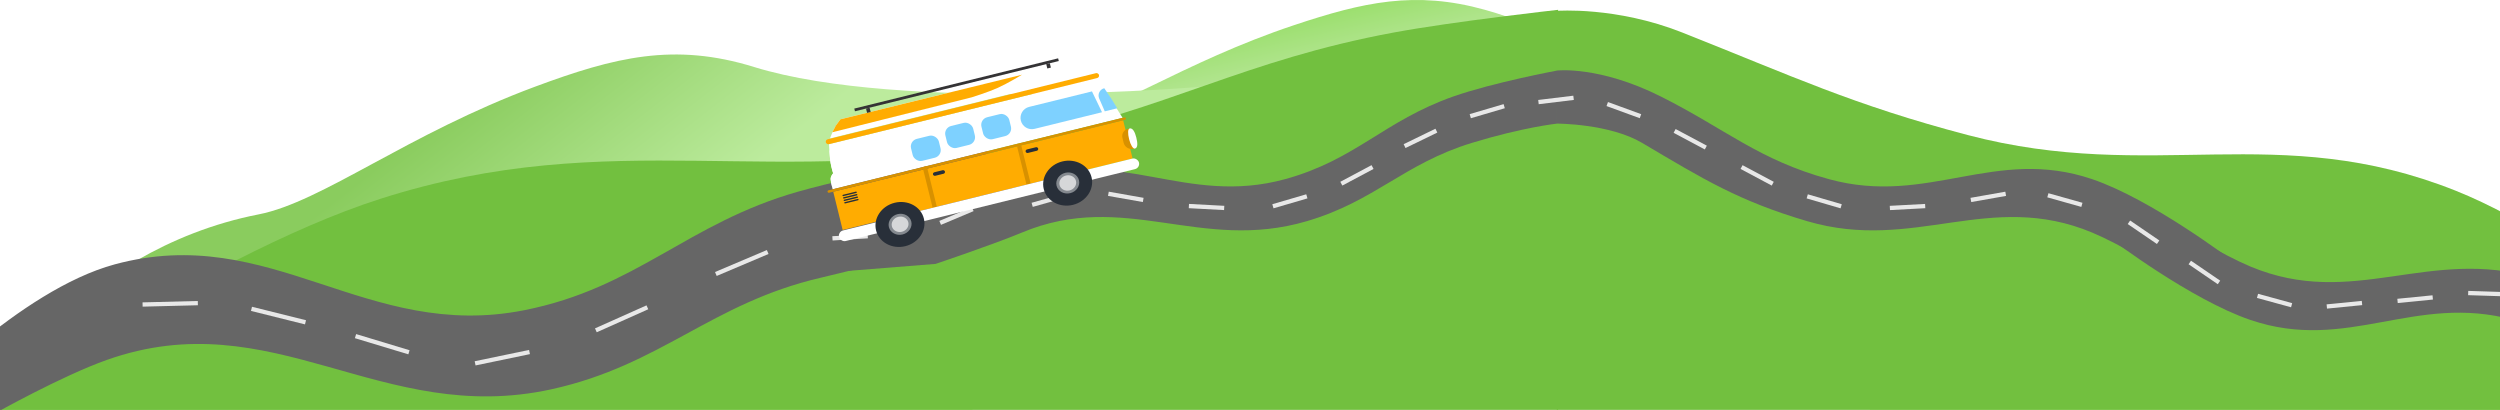 <!-- <svg width="1781" height="292" viewBox="0 0 1781 292" fill="none" xmlns="http://www.w3.org/2000/svg">
<path d="M661.994 89.2643C547.162 109.418 488.987 198.43 488.987 198.43H1105.39V98.7129C1105.39 98.7129 1061.38 32.4423 969.816 6.97026C920.129 -6.85228 883.151 1.50195 833.99 17.8869C754.53 44.3702 701.275 82.3703 661.994 89.2643Z" fill="url(#paint0_linear_0_1)"/>
<path d="M71.0071 182.448C-43.8251 202.601 -102 291.613 -102 291.613H514.401L540.959 80C540.959 80 470.391 125.626 378.828 100.154C329.142 86.3311 292.164 94.6853 243.003 111.07C163.542 137.553 110.288 175.554 71.0071 182.448Z" fill="url(#paint1_linear_0_1)"/>
<path d="M349.429 141.798C245.521 183.174 101.775 311 101.775 311H1021.57V7.36914C1021.57 7.36914 961.972 15.6002 927.854 23.4836C841.446 43.4499 799.91 77.7416 714.125 100.239C575.47 136.603 482.604 88.7681 349.429 141.798Z" fill="url(#paint2_linear_0_1)"/>
<path d="M639.959 127.639C597.544 142.061 540.749 185.236 540.749 185.236L578.5 188C578.5 188 620.164 173.976 639.959 165.698C713.151 135.091 766.832 179.956 842.945 157.579C891.762 143.227 912.015 116.627 960.677 101.758C997.215 90.5935 1021.32 88.0562 1021.32 88.0562V50.25C1021.32 50.25 975.551 58.7984 947.229 68.7725C898.074 86.0837 877.727 113.861 827.467 127.639C756.846 146.998 709.287 104.065 639.959 127.639Z" fill="#666666"/>
<path d="M214.21 228.389C171.795 242.811 128 292.329 128 292.329H165.747C165.747 292.329 194.415 274.726 214.21 266.448C287.402 235.841 341.083 280.706 417.196 258.329C466.013 243.977 486.266 217.377 534.928 202.508C571.466 191.344 611 176.5 611 176.5L605.5 145C605.5 145 549.802 159.548 521.48 169.523C472.325 186.834 451.978 214.611 401.718 228.389C331.097 247.748 283.538 204.815 214.21 228.389Z" fill="#666666"/>
<path d="M758.959 146.79L784.118 148.144" stroke="#E8E8E8" stroke-width="3.0448"/>
<path d="M818.822 146.949L843.002 139.868" stroke="#E8E8E8" stroke-width="3.0448"/>
<path d="M867.557 130.853L889.789 118.999" stroke="#E8E8E8" stroke-width="3.0448"/>
<path d="M590 164.924L613.221 155.148" stroke="#E8E8E8" stroke-width="3.0448"/>
<path d="M538 186.924L561.221 177.148" stroke="#E8E8E8" stroke-width="3.0448"/>
<path d="M487.272 205.522L509.95 194.544" stroke="#E8E8E8" stroke-width="3.0448"/>
<path d="M435 233.087L457.483 221.716" stroke="#E8E8E8" stroke-width="3.0448"/>
<path d="M381.491 251.473L405.73 244.6" stroke="#E8E8E8" stroke-width="3.0448"/>
<path d="M326.174 246.022L351.047 250.037" stroke="#E8E8E8" stroke-width="3.0448"/>
<path d="M277.924 239.849L302.949 242.775" stroke="#E8E8E8" stroke-width="3.0448"/>
<path d="M228.347 242.959L253.363 239.963" stroke="#E8E8E8" stroke-width="3.0448"/>
<path d="M180.923 266.935L202.094 253.275" stroke="#E8E8E8" stroke-width="3.0448"/>
<path d="M647.317 145.924L671.571 139.103" stroke="#E8E8E8" stroke-width="3.0448"/>
<path d="M701.616 138.054L726.427 142.436" stroke="#E8E8E8" stroke-width="3.0448"/>
<rect x="508.796" y="165.105" width="33.7723" height="7.76116" rx="3.88058" transform="rotate(-13.8465 508.796 165.105)" fill="white"/>
<path d="M502.56 102.695L503.944 102.354L693.13 55.7228C693.13 55.7228 701.209 66.9351 705.939 74.7013C708.064 78.1904 711.716 83.9353 711.716 83.9353L505.176 134.844C505.176 134.844 503.736 129.46 503.71 127.52C503.683 125.579 505.538 123.482 505.538 123.482C505.538 123.482 504.42 119.838 503.847 116.623C502.979 111.746 502.56 102.695 502.56 102.695Z" fill="white"/>
<path d="M586.132 112.326L504.687 132.401C504.687 132.401 503.388 128.315 503.956 126.228C504.354 124.765 505.538 123.481 505.538 123.481C505.538 123.481 504.184 119.06 503.657 115.849C503.13 112.637 502.91 107.322 502.91 107.322L632.689 75.3332C632.689 75.3332 621.689 91.1611 611.803 98.7229C602.886 105.543 586.132 112.326 586.132 112.326Z" fill="white"/>
<path d="M510.734 85.0003C507.048 89.7492 505.582 92.4796 503.252 98.6297L690.309 52.5232C690.309 52.5232 686.82 48.9051 682.893 47.1775C677.669 44.8788 671.388 45.4017 671.388 45.4017L510.734 85.0003Z" fill="white"/>
<path d="M507.439 89.5015L510.734 85.0001L640.112 53.2131C640.112 53.2131 629.826 59.4456 622.778 62.6097C615.8 65.7422 604.327 69.3095 604.327 69.3095L504.985 94.2057L507.439 89.5015Z" fill="#FFAC01"/>
<g filter="url(#filter0_i_0_1)">
<rect x="607.318" y="82.8184" width="20.3949" height="16.1193" rx="5.58212" transform="rotate(-13.8465 607.318 82.8184)" fill="#7ED1FF"/>
</g>
<g filter="url(#filter1_i_0_1)">
<rect x="581.615" y="89.0508" width="20.3949" height="16.1193" rx="5.58212" transform="rotate(-13.8465 581.615 89.0508)" fill="#7ED1FF"/>
<g filter="url(#filter2_i_0_1)">
<rect x="554.626" y="95.7031" width="20.3949" height="16.1193" rx="5.58212" transform="rotate(-13.8465 554.626 95.7031)" fill="#7ED1FF"/>
</g>
</g>
<g filter="url(#filter3_i_0_1)">
<path d="M692.521 68.1356C691.201 65.1037 692.927 61.6135 696.138 60.8222V60.8222L700.904 67.8241L705.41 75.0945L696.505 77.2895L692.521 68.1356Z" fill="#7ED1FF"/>
</g>
<g filter="url(#filter4_i_0_1)">
<path d="M636.714 83.8743C635.649 79.5524 638.289 75.1853 642.611 74.12L687.379 63.0854L694.537 77.9229L646.469 89.7709C642.147 90.8362 637.78 88.1962 636.714 83.8743V83.8743Z" fill="#7ED1FF"/>
</g>
<rect x="499.893" y="99.6621" width="200.441" height="3.58207" rx="1.79104" transform="rotate(-13.8465 499.893 99.6621)" fill="#FFAC01"/>
<rect x="505.605" y="136.582" width="212.722" height="28.0596" transform="rotate(-13.8465 505.605 136.582)" fill="#FFAC01"/>
<rect x="668.822" y="125.252" width="55.2637" height="7.76116" rx="3.88058" transform="rotate(-13.8465 668.822 125.252)" fill="white"/>
<path d="M711.617 98.1923C710.921 95.37 712.645 92.5181 715.468 91.8224V91.8224C717.349 91.3587 719.25 92.508 719.714 94.3895L721.699 102.442C722.086 104.01 721.128 105.594 719.56 105.981V105.981C716.424 106.754 713.255 104.838 712.482 101.702L711.617 98.1923Z" fill="#D89100"/>
<path d="M721.489 97.9249C722.475 101.927 722.743 105.302 720.459 105.865C719.192 106.177 717.365 103.186 716.379 99.1845C715.392 95.1827 715.338 91.755 716.852 91.4842C718.907 91.1168 720.503 93.9231 721.489 97.9249Z" fill="white"/>
<rect x="520.592" y="77.3438" width="149.563" height="1.99004" transform="rotate(-13.8465 520.592 77.3438)" fill="#343335"/>
<rect x="528.946" y="77.334" width="2.63161" height="3.18407" transform="rotate(-13.8465 528.946 77.334)" fill="#343335"/>
<rect x="657.342" y="45.6855" width="2.63161" height="3.18407" transform="rotate(-13.8465 657.342 45.6855)" fill="#343335"/>
<rect x="569.268" y="119.047" width="3.07021" height="31.6416" transform="rotate(-13.8465 569.268 119.047)" fill="#D89100"/>
<rect x="636.556" y="104.305" width="3.07021" height="29.2536" transform="rotate(-13.8465 636.556 104.305)" fill="#D89100"/>
<rect x="564.275" y="151.021" width="107.677" height="7.76116" rx="3.88058" transform="rotate(-13.8465 564.275 151.021)" fill="white"/>
<ellipse cx="672.593" cy="130.47" rx="17.544" ry="15.9203" transform="rotate(-13.8465 672.593 130.47)" fill="#282F39"/>
<ellipse cx="672.676" cy="130.346" rx="8.22377" ry="7.46265" transform="rotate(-13.8465 672.676 130.346)" fill="#84898F"/>
<ellipse cx="672.676" cy="130.347" rx="6.03076" ry="5.47261" transform="rotate(-13.8465 672.676 130.347)" fill="#D6D7D9"/>
<ellipse cx="553.141" cy="159.913" rx="17.544" ry="15.9203" transform="rotate(-13.8465 553.141 159.913)" fill="#282F39"/>
<ellipse cx="553.224" cy="159.791" rx="8.22377" ry="7.46265" transform="rotate(-13.8465 553.224 159.791)" fill="#84898F"/>
<ellipse cx="553.224" cy="159.79" rx="6.03076" ry="5.47261" transform="rotate(-13.8465 553.224 159.79)" fill="#D6D7D9"/>
<rect x="576.35" y="123.039" width="8.77202" height="2.58705" rx="1.29353" transform="rotate(-13.8465 576.35 123.039)" fill="#282F39"/>
<rect x="512.046" y="138.889" width="10.5264" height="0.99502" rx="0.49751" transform="rotate(-13.8465 512.046 138.889)" fill="#282F39"/>
<rect x="512.903" y="142.367" width="10.5264" height="0.99502" rx="0.49751" transform="rotate(-13.8465 512.903 142.367)" fill="#282F39"/>
<rect x="513.332" y="144.105" width="10.5264" height="0.99502" rx="0.49751" transform="rotate(-13.8465 513.332 144.105)" fill="#282F39"/>
<rect x="512.475" y="140.627" width="10.5264" height="0.99502" rx="0.49751" transform="rotate(-13.8465 512.475 140.627)" fill="#282F39"/>
<rect x="642.358" y="106.77" width="9.21062" height="2.58705" rx="1.29353" transform="rotate(-13.8465 642.358 106.77)" fill="#282F39"/>
<rect x="501.344" y="135.789" width="218.862" height="1.79104" rx="0.895518" transform="rotate(-13.8465 501.344 135.789)" fill="#D89100"/>
<path d="M1699.16 201.91C1813.99 222.064 1872.17 311.076 1872.17 311.076H1255.77L1130 102C1130 102 1299.78 145.088 1391.34 119.616C1441.03 105.794 1478.01 114.148 1527.17 130.533C1606.63 157.016 1659.88 195.016 1699.16 201.91Z" fill="url(#paint3_linear_0_1)"/>
<path d="M1661.31 135.811C1760.3 175.227 1897.24 297 1897.24 297L1021 297L1021.27 7.73056C1021.27 7.73056 1063.28 4.49877 1110.28 23.0991C1188.84 54.1909 1232.17 74.7876 1313.89 96.2201C1445.98 130.862 1534.45 85.2921 1661.31 135.811Z" fill="url(#paint4_linear_0_1)"/>
<path d="M1402.51 127.649C1444.92 142.071 1501.72 185.246 1501.72 185.246L1450.97 191.59C1450.97 191.59 1422.3 173.986 1402.51 165.709C1329.32 135.101 1275.64 179.966 1199.52 157.589C1150.71 143.237 1125.58 127.681 1081.79 101.768C1058.62 88.0556 1021.15 88.0556 1021.15 88.0556V50.2495C1021.15 50.2495 1051.26 46.6972 1095.24 68.7828C1141.81 92.1701 1164.74 113.871 1215 127.649C1285.62 147.009 1333.18 104.076 1402.51 127.649Z" fill="#666666"/>
<path d="M1515.21 227.941C1472.79 213.519 1416 170.344 1416 170.344L1466.75 164C1466.75 164 1495.41 181.603 1515.21 189.881C1588.4 220.489 1642.08 175.624 1718.2 198.001C1767.01 212.353 1792.14 227.909 1835.93 253.822C1859.1 267.534 1896.57 267.534 1896.57 267.534V305.34C1896.57 305.34 1866.46 308.893 1822.48 286.807C1775.91 263.42 1752.98 241.719 1702.72 227.941C1632.1 208.581 1584.54 251.514 1515.21 227.941Z" fill="#666666"/>
<path d="M1283.51 146.802L1258.35 148.156" stroke="#E8E8E8" stroke-width="3.0448"/>
<path d="M1223.65 146.958L1199.47 139.877" stroke="#E8E8E8" stroke-width="3.0448"/>
<path d="M1174.91 130.862L1152.68 119.008" stroke="#E8E8E8" stroke-width="3.0448"/>
<path d="M1127.23 105.124L1105 93.2702" stroke="#E8E8E8" stroke-width="3.0448"/>
<path d="M1080.67 82.771L1057 74.1265" stroke="#E8E8E8" stroke-width="3.0448"/>
<path d="M1033.01 69.6806L1008 72.7223" stroke="#E8E8E8" stroke-width="3.0448"/>
<path d="M983.588 75.6378L959.422 82.7657" stroke="#E8E8E8" stroke-width="3.0448"/>
<path d="M935.28 93.0692L912.622 104.088" stroke="#E8E8E8" stroke-width="3.0448"/>
<path d="M1449.45 172.561L1428.64 158.352" stroke="#E8E8E8" stroke-width="3.0448"/>
<path d="M1492.81 201.209L1472 187" stroke="#E8E8E8" stroke-width="3.0448"/>
<path d="M1544.55 217.433L1520.25 210.772" stroke="#E8E8E8" stroke-width="3.0448"/>
<path d="M1594.69 215.854L1569.61 218.343" stroke="#E8E8E8" stroke-width="3.0448"/>
<path d="M1645.07 211.885L1620 214.374" stroke="#E8E8E8" stroke-width="3.0448"/>
<path d="M1695.51 209.562L1670.33 208.757" stroke="#E8E8E8" stroke-width="3.0448"/>
<path d="M1395.15 145.936L1370.9 139.114" stroke="#E8E8E8" stroke-width="3.0448"/>
<path d="M1340.85 138.064L1316.04 142.445" stroke="#E8E8E8" stroke-width="3.0448"/>
<defs>
<filter id="filter0_i_0_1" x="608.49" y="79.1094" width="21.3152" height="18.1875" filterUnits="userSpaceOnUse" color-interpolation-filters="sRGB">
<feFlood flood-opacity="0" result="BackgroundImageFix"/>
<feBlend mode="normal" in="SourceGraphic" in2="BackgroundImageFix" result="shape"/>
<feColorMatrix in="SourceAlpha" type="matrix" values="0 0 0 0 0 0 0 0 0 0 0 0 0 0 0 0 0 0 127 0" result="hardAlpha"/>
<feOffset dx="2.53733" dy="2.02986"/>
<feComposite in2="hardAlpha" operator="arithmetic" k2="-1" k3="1"/>
<feColorMatrix type="matrix" values="0 0 0 0 0.259253 0 0 0 0 0.376201 0 0 0 0 0.454167 0 0 0 1 0"/>
<feBlend mode="normal" in2="shape" result="effect1_innerShadow_0_1"/>
</filter>
<filter id="filter1_i_0_1" x="555.799" y="85.3418" width="48.3035" height="24.8398" filterUnits="userSpaceOnUse" color-interpolation-filters="sRGB">
<feFlood flood-opacity="0" result="BackgroundImageFix"/>
<feBlend mode="normal" in="SourceGraphic" in2="BackgroundImageFix" result="shape"/>
<feColorMatrix in="SourceAlpha" type="matrix" values="0 0 0 0 0 0 0 0 0 0 0 0 0 0 0 0 0 0 127 0" result="hardAlpha"/>
<feOffset dx="2.53733" dy="2.02986"/>
<feComposite in2="hardAlpha" operator="arithmetic" k2="-1" k3="1"/>
<feColorMatrix type="matrix" values="0 0 0 0 0.259253 0 0 0 0 0.376201 0 0 0 0 0.454167 0 0 0 1 0"/>
<feBlend mode="normal" in2="shape" result="effect1_innerShadow_0_1"/>
</filter>
<filter id="filter2_i_0_1" x="555.799" y="91.9941" width="21.3152" height="18.1875" filterUnits="userSpaceOnUse" color-interpolation-filters="sRGB">
<feFlood flood-opacity="0" result="BackgroundImageFix"/>
<feBlend mode="normal" in="SourceGraphic" in2="BackgroundImageFix" result="shape"/>
<feColorMatrix in="SourceAlpha" type="matrix" values="0 0 0 0 0 0 0 0 0 0 0 0 0 0 0 0 0 0 127 0" result="hardAlpha"/>
<feOffset dx="2.53733" dy="2.53733"/>
<feComposite in2="hardAlpha" operator="arithmetic" k2="-1" k3="1"/>
<feColorMatrix type="matrix" values="0 0 0 0 0.225781 0 0 0 0 0.315651 0 0 0 0 0.354167 0 0 0 1 0"/>
<feBlend mode="normal" in2="shape" result="effect1_innerShadow_0_1"/>
</filter>
<filter id="filter3_i_0_1" x="692.074" y="60.8223" width="13.3357" height="16.4668" filterUnits="userSpaceOnUse" color-interpolation-filters="sRGB">
<feFlood flood-opacity="0" result="BackgroundImageFix"/>
<feBlend mode="normal" in="SourceGraphic" in2="BackgroundImageFix" result="shape"/>
<feColorMatrix in="SourceAlpha" type="matrix" values="0 0 0 0 0 0 0 0 0 0 0 0 0 0 0 0 0 0 127 0" result="hardAlpha"/>
<feOffset dx="2.53733" dy="2.02986"/>
<feComposite in2="hardAlpha" operator="arithmetic" k2="-1" k3="1"/>
<feColorMatrix type="matrix" values="0 0 0 0 0.259253 0 0 0 0 0.376201 0 0 0 0 0.454167 0 0 0 1 0"/>
<feBlend mode="normal" in2="shape" result="effect1_innerShadow_0_1"/>
</filter>
<filter id="filter4_i_0_1" x="636.478" y="63.0859" width="58.0583" height="26.9219" filterUnits="userSpaceOnUse" color-interpolation-filters="sRGB">
<feFlood flood-opacity="0" result="BackgroundImageFix"/>
<feBlend mode="normal" in="SourceGraphic" in2="BackgroundImageFix" result="shape"/>
<feColorMatrix in="SourceAlpha" type="matrix" values="0 0 0 0 0 0 0 0 0 0 0 0 0 0 0 0 0 0 127 0" result="hardAlpha"/>
<feOffset dx="2.53733" dy="2.02986"/>
<feComposite in2="hardAlpha" operator="arithmetic" k2="-1" k3="1"/>
<feColorMatrix type="matrix" values="0 0 0 0 0.259253 0 0 0 0 0.376201 0 0 0 0 0.454167 0 0 0 1 0"/>
<feBlend mode="normal" in2="shape" result="effect1_innerShadow_0_1"/>
</filter>
<linearGradient id="paint0_linear_0_1" x1="850.81" y1="0.0107904" x2="873.646" y2="98.9666" gradientUnits="userSpaceOnUse">
<stop stop-color="#94DD63"/>
<stop offset="1" stop-color="#DCF0CE"/>
</linearGradient>
<linearGradient id="paint1_linear_0_1" x1="235.465" y1="92.1792" x2="312.346" y2="201.792" gradientUnits="userSpaceOnUse">
<stop stop-color="#8ACC5E"/>
<stop offset="1" stop-color="#BCEB9D"/>
</linearGradient>
<linearGradient id="paint2_linear_0_1" x1="561.462" y1="144.766" x2="653.908" y2="458.999" gradientUnits="userSpaceOnUse">
<stop stop-color="#72C03F"/>
<stop offset="1" stop-color="#BFEAA4"/>
</linearGradient>
<linearGradient id="paint3_linear_0_1" x1="1534.7" y1="111.642" x2="1457.82" y2="221.254" gradientUnits="userSpaceOnUse">
<stop stop-color="#8ACC5E"/>
<stop offset="1" stop-color="#BCEB9D"/>
</linearGradient>
<linearGradient id="paint4_linear_0_1" x1="1459.32" y1="138.638" x2="1371.25" y2="437.99" gradientUnits="userSpaceOnUse">
<stop stop-color="#72C03F"/>
<stop offset="1" stop-color="#BFEAA4"/>
</linearGradient>
</defs>
</svg> -->

<!-- <svg width="1859" height="292" viewBox="0 0 1859 292" fill="none" xmlns="http://www.w3.org/2000/svg">
<path d="M749.995 89.2643C635.163 109.418 576.988 198.43 576.988 198.43H1193.39V98.7129C1193.39 98.7129 1149.38 32.4423 1057.82 6.97026C1008.13 -6.85228 971.152 1.50195 921.991 17.8869C842.531 44.3702 789.276 82.3703 749.995 89.2643Z" fill="url(#paint0_linear_0_1)"/>
<path d="M159.007 182.448C44.1749 202.601 -14 291.613 -14 291.613H602.401L628.959 80C628.959 80 558.391 125.626 466.828 100.154C417.142 86.3311 380.164 94.6853 331.003 111.07C251.542 137.553 198.288 175.554 159.007 182.448Z" fill="url(#paint1_linear_0_1)"/>
<path d="M437.43 141.798C333.521 183.174 189.775 311 189.775 311H1109.57V7.36914C1109.57 7.36914 1049.97 15.6002 1015.85 23.4836C929.446 43.4499 887.91 77.7416 802.126 100.239C663.471 136.603 570.604 88.7681 437.43 141.798Z" fill="url(#paint2_linear_0_1)"/>
<path d="M727.96 127.639C685.545 142.061 628.75 185.236 628.75 185.236L666.501 188C666.501 188 708.165 173.976 727.96 165.698C801.152 135.091 854.833 179.956 930.946 157.579C979.763 143.227 1000.02 116.627 1048.68 101.758C1085.22 90.5935 1109.32 88.0562 1109.32 88.0562V50.25C1109.32 50.25 1063.55 58.7984 1035.23 68.7725C986.075 86.0837 965.728 113.861 915.468 127.639C844.847 146.998 797.288 104.065 727.96 127.639Z" fill="#666666"/>
<path d="M302.21 228.389C259.795 242.811 216 292.329 216 292.329H253.747C253.747 292.329 282.415 274.726 302.21 266.448C375.402 235.841 429.083 280.706 505.196 258.329C554.013 243.977 574.266 217.377 622.928 202.508C659.466 191.344 699 176.5 699 176.5L693.5 145C693.5 145 637.802 159.548 609.48 169.523C560.325 186.834 539.978 214.611 489.718 228.389C419.097 247.748 371.538 204.815 302.21 228.389Z" fill="#666666"/>
<path d="M846.959 146.79L872.118 148.144" stroke="#E8E8E8" stroke-width="3.0448"/>
<path d="M906.822 146.949L931.002 139.868" stroke="#E8E8E8" stroke-width="3.0448"/>
<path d="M955.557 130.853L977.789 118.999" stroke="#E8E8E8" stroke-width="3.0448"/>
<path d="M677.999 164.924L701.22 155.148" stroke="#E8E8E8" stroke-width="3.0448"/>
<path d="M625.999 186.924L649.22 177.148" stroke="#E8E8E8" stroke-width="3.0448"/>
<path d="M575.271 205.522L597.949 194.544" stroke="#E8E8E8" stroke-width="3.0448"/>
<path d="M523.001 233.087L545.484 221.716" stroke="#E8E8E8" stroke-width="3.0448"/>
<path d="M469.491 251.472L493.731 244.599" stroke="#E8E8E8" stroke-width="3.0448"/>
<path d="M414.174 246.021L439.047 250.036" stroke="#E8E8E8" stroke-width="3.0448"/>
<path d="M365.924 239.849L390.949 242.775" stroke="#E8E8E8" stroke-width="3.0448"/>
<path d="M316.347 242.96L341.363 239.963" stroke="#E8E8E8" stroke-width="3.0448"/>
<path d="M268.923 266.935L290.094 253.275" stroke="#E8E8E8" stroke-width="3.0448"/>
<path d="M735.316 145.924L759.57 139.103" stroke="#E8E8E8" stroke-width="3.0448"/>
<path d="M789.615 138.054L814.426 142.436" stroke="#E8E8E8" stroke-width="3.0448"/>
<rect x="596.795" y="165.106" width="33.7723" height="7.76116" rx="3.88058" transform="rotate(-13.8465 596.795 165.106)" fill="white"/>
<path d="M590.559 102.695L591.943 102.354L781.129 55.7226C781.129 55.7226 789.208 66.9348 793.938 74.701C796.063 78.1901 799.715 83.9351 799.715 83.9351L593.175 134.844C593.175 134.844 591.735 129.46 591.708 127.519C591.682 125.579 593.536 123.482 593.536 123.482C593.536 123.482 592.418 119.837 591.846 116.623C590.978 111.746 590.559 102.695 590.559 102.695Z" fill="white"/>
<path d="M674.133 112.328L592.688 132.402C592.688 132.402 591.389 128.316 591.957 126.229C592.355 124.766 593.538 123.482 593.538 123.482C593.538 123.482 592.184 119.062 591.657 115.85C591.13 112.638 590.911 107.323 590.911 107.323L720.69 75.3344C720.69 75.3344 709.689 91.1623 699.803 98.7241C690.886 105.545 674.133 112.328 674.133 112.328Z" fill="white"/>
<path d="M598.734 85.0011C595.048 89.75 593.582 92.4803 591.252 98.6305L778.309 52.5239C778.309 52.5239 774.82 48.9059 770.893 47.1782C765.669 44.8796 759.388 45.4024 759.388 45.4024L598.734 85.0011Z" fill="white"/>
<path d="M595.438 89.5023L598.733 85.0009L728.11 53.2139C728.11 53.2139 717.824 59.4464 710.776 62.6104C703.798 65.7429 692.326 69.3103 692.326 69.3103L592.984 94.2064L595.438 89.5023Z" fill="#FFAC01"/>
<g filter="url(#filter0_i_0_1)">
<rect x="695.318" y="82.8184" width="20.3949" height="16.1193" rx="5.58212" transform="rotate(-13.8465 695.318 82.8184)" fill="#7ED1FF"/>
</g>
<g filter="url(#filter1_i_0_1)">
<rect x="669.615" y="89.051" width="20.3949" height="16.1193" rx="5.58212" transform="rotate(-13.8465 669.615 89.051)" fill="#7ED1FF"/>
<g filter="url(#filter2_i_0_1)">
<rect x="642.627" y="95.7031" width="20.3949" height="16.1193" rx="5.58212" transform="rotate(-13.8465 642.627 95.7031)" fill="#7ED1FF"/>
</g>
</g>
<g filter="url(#filter3_i_0_1)">
<path d="M780.521 68.1364C779.201 65.1044 780.927 61.6143 784.138 60.8229L788.904 67.8249L793.41 75.0952L784.505 77.2902L780.521 68.1364Z" fill="#7ED1FF"/>
</g>
<g filter="url(#filter4_i_0_1)">
<path d="M724.714 83.8733C723.649 79.5514 726.289 75.1843 730.611 74.119L775.378 63.0845L782.536 77.9219L734.468 89.7699C730.146 90.8352 725.779 88.1952 724.714 83.8733Z" fill="#7ED1FF"/>
</g>
<rect x="587.893" y="99.6633" width="200.441" height="3.58207" rx="1.79104" transform="rotate(-13.8465 587.893 99.6633)" fill="#FFAC01"/>
<rect x="593.605" y="136.583" width="212.722" height="28.0596" transform="rotate(-13.8465 593.605 136.583)" fill="#FFAC01"/>
<rect x="756.822" y="125.252" width="55.2637" height="7.76116" rx="3.88058" transform="rotate(-13.8465 756.822 125.252)" fill="white"/>
<path d="M799.617 98.1935C798.921 95.3712 800.645 92.5193 803.468 91.8237C805.349 91.3599 807.25 92.5092 807.714 94.3908L809.699 102.443C810.086 104.011 809.128 105.596 807.56 105.982C804.424 106.755 801.255 104.839 800.482 101.704L799.617 98.1935Z" fill="#D89100"/>
<path d="M809.488 97.9256C810.475 101.927 810.742 105.303 808.458 105.865C807.191 106.178 805.364 103.187 804.378 99.1852C803.392 95.1835 803.337 91.7557 804.851 91.485C806.907 91.1175 808.502 93.9239 809.488 97.9256Z" fill="white"/>
<rect x="608.592" y="77.3447" width="149.563" height="1.99004" transform="rotate(-13.8465 608.592 77.3447)" fill="#343335"/>
<rect x="616.947" y="77.335" width="2.63161" height="3.18407" transform="rotate(-13.8465 616.947 77.335)" fill="#343335"/>
<rect x="745.342" y="45.6875" width="2.63161" height="3.18407" transform="rotate(-13.8465 745.342 45.6875)" fill="#343335"/>
<rect x="657.268" y="119.047" width="3.07021" height="31.6416" transform="rotate(-13.8465 657.268 119.047)" fill="#D89100"/>
<rect x="724.555" y="104.306" width="3.07021" height="29.2536" transform="rotate(-13.8465 724.555 104.306)" fill="#D89100"/>
<rect x="652.273" y="151.021" width="107.677" height="7.76116" rx="3.88058" transform="rotate(-13.8465 652.273 151.021)" fill="white"/>
<ellipse cx="760.592" cy="130.471" rx="17.544" ry="15.9203" transform="rotate(-13.8465 760.592 130.471)" fill="#282F39"/>
<ellipse cx="760.675" cy="130.348" rx="8.22377" ry="7.46265" transform="rotate(-13.8465 760.675 130.348)" fill="#84898F"/>
<ellipse cx="760.675" cy="130.348" rx="6.03076" ry="5.47261" transform="rotate(-13.8465 760.675 130.348)" fill="#D6D7D9"/>
<ellipse cx="641.141" cy="159.915" rx="17.544" ry="15.9203" transform="rotate(-13.8465 641.141 159.915)" fill="#282F39"/>
<ellipse cx="641.224" cy="159.792" rx="8.22377" ry="7.46265" transform="rotate(-13.8465 641.224 159.792)" fill="#84898F"/>
<ellipse cx="641.224" cy="159.792" rx="6.03076" ry="5.47261" transform="rotate(-13.8465 641.224 159.792)" fill="#D6D7D9"/>
<rect x="664.35" y="123.04" width="8.77202" height="2.58705" rx="1.29353" transform="rotate(-13.8465 664.35 123.04)" fill="#282F39"/>
<rect x="600.045" y="138.89" width="10.5264" height="0.99502" rx="0.49751" transform="rotate(-13.8465 600.045 138.89)" fill="#282F39"/>
<rect x="600.902" y="142.368" width="10.5264" height="0.99502" rx="0.49751" transform="rotate(-13.8465 600.902 142.368)" fill="#282F39"/>
<rect x="601.332" y="144.107" width="10.5264" height="0.99502" rx="0.49751" transform="rotate(-13.8465 601.332 144.107)" fill="#282F39"/>
<rect x="600.475" y="140.629" width="10.5264" height="0.99502" rx="0.49751" transform="rotate(-13.8465 600.475 140.629)" fill="#282F39"/>
<rect x="730.357" y="106.77" width="9.21062" height="2.58705" rx="1.29353" transform="rotate(-13.8465 730.357 106.77)" fill="#282F39"/>
<rect x="589.344" y="135.789" width="218.862" height="1.79104" rx="0.895518" transform="rotate(-13.8465 589.344 135.789)" fill="#D89100"/>
<path d="M1787.16 201.91C1901.99 222.064 1960.17 311.076 1960.17 311.076H1343.77L1218 102C1218 102 1387.78 145.088 1479.34 119.616C1529.03 105.794 1566 114.148 1615.17 130.533C1694.63 157.016 1747.88 195.016 1787.16 201.91Z" fill="url(#paint3_linear_0_1)"/>
<path d="M1749.31 135.811C1848.3 175.227 1985.24 297 1985.24 297L1109 297L1109.27 7.73056C1109.27 7.73056 1151.28 4.49877 1198.28 23.0991C1276.84 54.1909 1320.17 74.7876 1401.89 96.2201C1533.98 130.862 1622.45 85.2921 1749.31 135.811Z" fill="url(#paint4_linear_0_1)"/>
<path d="M1490.51 127.649C1532.92 142.071 1589.72 185.246 1589.72 185.246L1538.97 191.59C1538.97 191.59 1510.3 173.986 1490.51 165.709C1417.32 135.101 1363.64 179.966 1287.52 157.589C1238.71 143.237 1213.58 127.681 1169.79 101.768C1146.62 88.0556 1109.15 88.0556 1109.15 88.0556V50.2495C1109.15 50.2495 1139.26 46.6972 1183.24 68.7828C1229.81 92.1701 1252.74 113.871 1303 127.649C1373.62 147.009 1421.18 104.076 1490.51 127.649Z" fill="#666666"/>
<path d="M1603.21 227.941C1560.79 213.519 1504 170.344 1504 170.344L1554.75 164C1554.75 164 1583.41 181.603 1603.21 189.881C1676.4 220.489 1730.08 175.624 1806.2 198.001C1855.01 212.353 1880.14 227.909 1923.93 253.822C1947.1 267.534 1984.57 267.534 1984.57 267.534V305.34C1984.57 305.34 1954.46 308.893 1910.48 286.807C1863.91 263.42 1840.98 241.719 1790.72 227.941C1720.1 208.581 1672.54 251.514 1603.21 227.941Z" fill="#666666"/>
<path d="M1371.51 146.802L1346.35 148.156" stroke="#E8E8E8" stroke-width="3.0448"/>
<path d="M1311.65 146.958L1287.47 139.877" stroke="#E8E8E8" stroke-width="3.0448"/>
<path d="M1262.91 130.862L1240.68 119.008" stroke="#E8E8E8" stroke-width="3.0448"/>
<path d="M1215.23 105.124L1193 93.2702" stroke="#E8E8E8" stroke-width="3.0448"/>
<path d="M1168.67 82.771L1145 74.1265" stroke="#E8E8E8" stroke-width="3.0448"/>
<path d="M1121.01 69.6806L1096 72.7223" stroke="#E8E8E8" stroke-width="3.0448"/>
<path d="M1071.59 75.6371L1047.42 82.765" stroke="#E8E8E8" stroke-width="3.0448"/>
<path d="M1023.28 93.0697L1000.62 104.088" stroke="#E8E8E8" stroke-width="3.0448"/>
<path d="M1537.45 172.561L1516.65 158.352" stroke="#E8E8E8" stroke-width="3.0448"/>
<path d="M1580.81 201.209L1560 187" stroke="#E8E8E8" stroke-width="3.0448"/>
<path d="M1632.55 217.434L1608.25 210.773" stroke="#E8E8E8" stroke-width="3.0448"/>
<path d="M1682.69 215.854L1657.61 218.343" stroke="#E8E8E8" stroke-width="3.0448"/>
<path d="M1733.07 211.885L1708 214.374" stroke="#E8E8E8" stroke-width="3.0448"/>
<path d="M1783.51 209.561L1758.33 208.757" stroke="#E8E8E8" stroke-width="3.0448"/>
<path d="M1483.15 145.936L1458.9 139.114" stroke="#E8E8E8" stroke-width="3.0448"/>
<path d="M1428.85 138.064L1404.04 142.445" stroke="#E8E8E8" stroke-width="3.0448"/>
<defs>
<filter id="filter0_i_0_1" x="696.49" y="79.1099" width="21.3164" height="18.187" filterUnits="userSpaceOnUse" color-interpolation-filters="sRGB">
<feFlood flood-opacity="0" result="BackgroundImageFix"/>
<feBlend mode="normal" in="SourceGraphic" in2="BackgroundImageFix" result="shape"/>
<feColorMatrix in="SourceAlpha" type="matrix" values="0 0 0 0 0 0 0 0 0 0 0 0 0 0 0 0 0 0 127 0" result="hardAlpha"/>
<feOffset dx="2.53733" dy="2.02986"/>
<feComposite in2="hardAlpha" operator="arithmetic" k2="-1" k3="1"/>
<feColorMatrix type="matrix" values="0 0 0 0 0.259253 0 0 0 0 0.376201 0 0 0 0 0.454167 0 0 0 1 0"/>
<feBlend mode="normal" in2="shape" result="effect1_innerShadow_0_1"/>
</filter>
<filter id="filter1_i_0_1" x="643.799" y="85.3425" width="48.3047" height="24.8391" filterUnits="userSpaceOnUse" color-interpolation-filters="sRGB">
<feFlood flood-opacity="0" result="BackgroundImageFix"/>
<feBlend mode="normal" in="SourceGraphic" in2="BackgroundImageFix" result="shape"/>
<feColorMatrix in="SourceAlpha" type="matrix" values="0 0 0 0 0 0 0 0 0 0 0 0 0 0 0 0 0 0 127 0" result="hardAlpha"/>
<feOffset dx="2.53733" dy="2.02986"/>
<feComposite in2="hardAlpha" operator="arithmetic" k2="-1" k3="1"/>
<feColorMatrix type="matrix" values="0 0 0 0 0.259253 0 0 0 0 0.376201 0 0 0 0 0.454167 0 0 0 1 0"/>
<feBlend mode="normal" in2="shape" result="effect1_innerShadow_0_1"/>
</filter>
<filter id="filter2_i_0_1" x="643.799" y="91.9946" width="21.3164" height="18.187" filterUnits="userSpaceOnUse" color-interpolation-filters="sRGB">
<feFlood flood-opacity="0" result="BackgroundImageFix"/>
<feBlend mode="normal" in="SourceGraphic" in2="BackgroundImageFix" result="shape"/>
<feColorMatrix in="SourceAlpha" type="matrix" values="0 0 0 0 0 0 0 0 0 0 0 0 0 0 0 0 0 0 127 0" result="hardAlpha"/>
<feOffset dx="2.53733" dy="2.53733"/>
<feComposite in2="hardAlpha" operator="arithmetic" k2="-1" k3="1"/>
<feColorMatrix type="matrix" values="0 0 0 0 0.225781 0 0 0 0 0.315651 0 0 0 0 0.354167 0 0 0 1 0"/>
<feBlend mode="normal" in2="shape" result="effect1_innerShadow_0_1"/>
</filter>
<filter id="filter3_i_0_1" x="780.074" y="60.823" width="13.3359" height="16.4673" filterUnits="userSpaceOnUse" color-interpolation-filters="sRGB">
<feFlood flood-opacity="0" result="BackgroundImageFix"/>
<feBlend mode="normal" in="SourceGraphic" in2="BackgroundImageFix" result="shape"/>
<feColorMatrix in="SourceAlpha" type="matrix" values="0 0 0 0 0 0 0 0 0 0 0 0 0 0 0 0 0 0 127 0" result="hardAlpha"/>
<feOffset dx="2.53733" dy="2.02986"/>
<feComposite in2="hardAlpha" operator="arithmetic" k2="-1" k3="1"/>
<feColorMatrix type="matrix" values="0 0 0 0 0.259253 0 0 0 0 0.376201 0 0 0 0 0.454167 0 0 0 1 0"/>
<feBlend mode="normal" in2="shape" result="effect1_innerShadow_0_1"/>
</filter>
<filter id="filter4_i_0_1" x="724.479" y="63.0845" width="58.0586" height="26.9216" filterUnits="userSpaceOnUse" color-interpolation-filters="sRGB">
<feFlood flood-opacity="0" result="BackgroundImageFix"/>
<feBlend mode="normal" in="SourceGraphic" in2="BackgroundImageFix" result="shape"/>
<feColorMatrix in="SourceAlpha" type="matrix" values="0 0 0 0 0 0 0 0 0 0 0 0 0 0 0 0 0 0 127 0" result="hardAlpha"/>
<feOffset dx="2.53733" dy="2.02986"/>
<feComposite in2="hardAlpha" operator="arithmetic" k2="-1" k3="1"/>
<feColorMatrix type="matrix" values="0 0 0 0 0.259253 0 0 0 0 0.376201 0 0 0 0 0.454167 0 0 0 1 0"/>
<feBlend mode="normal" in2="shape" result="effect1_innerShadow_0_1"/>
</filter>
<linearGradient id="paint0_linear_0_1" x1="938.811" y1="0.0107904" x2="961.647" y2="98.9666" gradientUnits="userSpaceOnUse">
<stop stop-color="#94DD63"/>
<stop offset="1" stop-color="#DCF0CE"/>
</linearGradient>
<linearGradient id="paint1_linear_0_1" x1="323.465" y1="92.1792" x2="400.346" y2="201.792" gradientUnits="userSpaceOnUse">
<stop stop-color="#72C03F"/>
<stop offset="1" stop-color="#72C03F"/>
</linearGradient>
<linearGradient id="paint2_linear_0_1" x1="649.462" y1="144.766" x2="741.909" y2="458.999" gradientUnits="userSpaceOnUse">
<stop stop-color="#72C03F"/>
<stop offset="1" stop-color="#72C03F"/>
</linearGradient>
<linearGradient id="paint3_linear_0_1" x1="1622.7" y1="111.642" x2="1545.82" y2="221.254" gradientUnits="userSpaceOnUse">
<stop stop-color="#8ACC5E"/>
<stop offset="1" stop-color="#BCEB9D"/>
</linearGradient>
<linearGradient id="paint4_linear_0_1" x1="1547.32" y1="138.638" x2="1459.25" y2="437.99" gradientUnits="userSpaceOnUse">
<stop stop-color="#72C03F"/>
<stop offset="1" stop-color="#72C03F" stop-opacity="0.97"/>
</linearGradient>
</defs>
</svg> -->



<svg width="1781" height="292" viewBox="0 0 1781 292" fill="none" xmlns="http://www.w3.org/2000/svg">
<path d="M749.995 89.264C635.163 109.418 576.988 198.43 576.988 198.43H1193.39V98.713C1193.39 98.713 1149.38 32.442 1057.82 6.97C1008.13 -6.852 971.152 1.502 921.991 17.887C842.531 44.37 789.276 82.37 749.995 89.264Z" fill="url(#paint0_linear_0_1)"/>
<path d="M184.312 152.714C52.684 178.428 -14 292 -14 292H692.557L858 61.642C858 61.642 642.11 80.214 537.155 47.714C480.201 30.077 437.815 40.737 381.463 61.642C290.381 95.433 229.338 143.918 184.312 152.714Z" fill="url(#paint1_linear_0_1)"/>
<path d="M271.097 141.592C141.409 183.018 -38 311 -38 311H1110V7C1110 7 1035.61 15.241 993.03 23.134C885.183 43.125 833.343 77.458 726.275 99.983C553.219 136.391 437.313 88.498 271.097 141.592Z" fill="url(#paint2_linear_0_1)"/>
<path d="M727.96 127.639C685.545 142.061 604 193 604 193L666.501 188C666.501 188 708.165 173.976 727.96 165.698C801.152 135.091 854.833 179.956 930.946 157.579C979.763 143.227 1000.02 116.627 1048.68 101.758C1085.22 90.594 1109.32 88.056 1109.32 88.056V50.25C1109.32 50.25 1063.55 58.798 1035.23 68.772C986.075 86.084 965.728 113.861 915.468 127.639C844.847 146.998 797.288 104.065 727.96 127.639Z" fill="#666666"/>
<path d="M81.81 188.31C13.647 206.734 -62 287.747 -62 287.747L-3.291 294.328C-3.291 294.328 43.976 267.813 76.022 256.445C194.517 214.412 271.185 304.086 392.971 277.296C471.082 260.114 506.626 216.025 584.574 197.89C643.101 184.274 706.848 164.593 706.848 164.593L703.084 107.243C703.084 107.243 614.241 123.578 568.675 136.496C489.589 158.917 453.718 205.096 373.451 220.999C260.666 243.345 193.225 158.196 81.81 188.31Z" fill="#666666"/>
<path d="M846.959 146.79L872.118 148.144" stroke="#E8E8E8" stroke-width="3.045"/>
<path d="M906.822 146.949L931.002 139.868" stroke="#E8E8E8" stroke-width="3.045"/>
<path d="M955.557 130.853L977.789 118.999" stroke="#E8E8E8" stroke-width="3.045"/>
<path d="M669.779 158.776L693 149.001" stroke="#E8E8E8" stroke-width="3.045"/>
<path d="M593.036 169.807L618.184 168.265" stroke="#E8E8E8" stroke-width="3.045"/>
<path d="M509.972 195.189L546.91 179.531" stroke="#E8E8E8" stroke-width="3.045"/>
<path d="M424.491 235.324L461.185 218.927" stroke="#E8E8E8" stroke-width="3.045"/>
<path d="M338.474 258.843L377.218 250.79" stroke="#E8E8E8" stroke-width="3.045"/>
<path d="M253.266 239.459L291.343 250.968" stroke="#E8E8E8" stroke-width="3.045"/>
<path d="M179.159 220.021L217.636 229.611" stroke="#E8E8E8" stroke-width="3.045"/>
<path d="M101.576 216.935L140.94 215.943" stroke="#E8E8E8" stroke-width="3.045"/>
<path d="M735.316 145.924L759.57 139.103" stroke="#E8E8E8" stroke-width="3.045"/>
<path d="M789.615 138.054L814.426 142.436" stroke="#E8E8E8" stroke-width="3.045"/>
<rect x="596.795" y="165.105" width="33.772" height="7.761" rx="3.881" transform="rotate(-13.847 596.795 165.105)" fill="white"/>
<path d="M590.559 102.695L591.943 102.354L781.129 55.723C781.129 55.723 789.208 66.935 793.938 74.701C796.063 78.19 799.715 83.935 799.715 83.935L593.175 134.844C593.175 134.844 591.735 129.46 591.708 127.52C591.682 125.579 593.536 123.482 593.536 123.482C593.536 123.482 592.418 119.838 591.846 116.623C590.978 111.746 590.559 102.695 590.559 102.695Z" fill="white"/>
<path d="M674.133 112.327L592.688 132.402C592.688 132.402 591.389 128.316 591.957 126.229C592.355 124.766 593.538 123.482 593.538 123.482C593.538 123.482 592.184 119.061 591.657 115.85C591.13 112.638 590.911 107.323 590.911 107.323L720.69 75.334C720.69 75.334 709.689 91.162 699.803 98.724C690.886 105.544 674.133 112.327 674.133 112.327Z" fill="white"/>
<path d="M598.734 85.001C595.048 89.75 593.582 92.481 591.252 98.631L778.309 52.524C778.309 52.524 774.82 48.906 770.893 47.178C765.669 44.88 759.388 45.403 759.388 45.403L598.734 85.001Z" fill="white"/>
<path d="M595.438 89.502L598.733 85.001L728.11 53.214C728.11 53.214 717.824 59.447 710.776 62.611C703.798 65.743 692.326 69.311 692.326 69.311L592.984 94.207L595.438 89.502Z" fill="#FFAC01"/>
<g filter="url(#filter0_i_0_1)">
<rect x="695.318" y="82.818" width="20.395" height="16.119" rx="5.582" transform="rotate(-13.847 695.318 82.818)" fill="#7ED1FF"/>
</g>
<g filter="url(#filter1_i_0_1)">
<rect x="669.615" y="89.051" width="20.395" height="16.119" rx="5.582" transform="rotate(-13.847 669.615 89.051)" fill="#7ED1FF"/>
<g filter="url(#filter2_i_0_1)">
<rect x="642.627" y="95.703" width="20.395" height="16.119" rx="5.582" transform="rotate(-13.847 642.627 95.703)" fill="#7ED1FF"/>
</g>
</g>
<g filter="url(#filter3_i_0_1)">
<path d="M780.521 68.137C779.201 65.105 780.927 61.614 784.138 60.823V60.823L788.904 67.825L793.41 75.096L784.505 77.29L780.521 68.137Z" fill="#7ED1FF"/>
</g>
<g filter="url(#filter4_i_0_1)">
<path d="M724.714 83.873C723.649 79.551 726.289 75.184 730.611 74.119L775.378 63.084L782.536 77.922L734.468 89.77C730.146 90.835 725.779 88.195 724.714 83.873V83.873Z" fill="#7ED1FF"/>
</g>
<rect x="587.893" y="99.664" width="200.441" height="3.582" rx="1.791" transform="rotate(-13.847 587.893 99.664)" fill="#FFAC01"/>
<rect x="593.605" y="136.583" width="212.722" height="28.06" transform="rotate(-13.847 593.605 136.583)" fill="#FFAC01"/>
<rect x="756.822" y="125.252" width="55.264" height="7.761" rx="3.881" transform="rotate(-13.847 756.822 125.252)" fill="white"/>
<path d="M799.617 98.194C798.921 95.372 800.645 92.52 803.468 91.824V91.824C805.349 91.361 807.25 92.51 807.714 94.391L809.699 102.444C810.086 104.012 809.128 105.596 807.56 105.983V105.983C804.424 106.756 801.255 104.84 800.482 101.704L799.617 98.194Z" fill="#D89100"/>
<path d="M809.488 97.926C810.475 101.928 810.742 105.303 808.458 105.866C807.191 106.178 805.364 103.187 804.378 99.186C803.392 95.184 803.337 91.756 804.851 91.485C806.907 91.118 808.502 93.924 809.488 97.926Z" fill="white"/>
<rect x="608.592" y="77.345" width="149.563" height="1.99" transform="rotate(-13.847 608.592 77.345)" fill="#343335"/>
<rect x="616.947" y="77.335" width="2.632" height="3.184" transform="rotate(-13.847 616.947 77.335)" fill="#343335"/>
<rect x="745.342" y="45.688" width="2.632" height="3.184" transform="rotate(-13.847 745.342 45.688)" fill="#343335"/>
<rect x="657.268" y="119.047" width="3.07" height="31.642" transform="rotate(-13.847 657.268 119.047)" fill="#D89100"/>
<rect x="724.555" y="104.307" width="3.07" height="29.254" transform="rotate(-13.847 724.555 104.307)" fill="#D89100"/>
<rect x="652.273" y="151.021" width="107.677" height="7.761" rx="3.881" transform="rotate(-13.847 652.273 151.021)" fill="white"/>
<ellipse cx="760.592" cy="130.472" rx="17.544" ry="15.92" transform="rotate(-13.847 760.592 130.472)" fill="#282F39"/>
<ellipse cx="760.675" cy="130.349" rx="8.224" ry="7.463" transform="rotate(-13.847 760.675 130.349)" fill="#84898F"/>
<ellipse cx="760.675" cy="130.349" rx="6.031" ry="5.473" transform="rotate(-13.847 760.675 130.349)" fill="#D6D7D9"/>
<ellipse cx="641.141" cy="159.915" rx="17.544" ry="15.92" transform="rotate(-13.847 641.141 159.915)" fill="#282F39"/>
<ellipse cx="641.224" cy="159.792" rx="8.224" ry="7.463" transform="rotate(-13.847 641.224 159.792)" fill="#84898F"/>
<ellipse cx="641.224" cy="159.792" rx="6.031" ry="5.473" transform="rotate(-13.847 641.224 159.792)" fill="#D6D7D9"/>
<rect x="664.35" y="123.04" width="8.772" height="2.587" rx="1.294" transform="rotate(-13.847 664.35 123.04)" fill="#282F39"/>
<rect x="600.045" y="138.89" width="10.526" height="0.995" rx="0.498" transform="rotate(-13.847 600.045 138.89)" fill="#282F39"/>
<rect x="600.902" y="142.368" width="10.526" height="0.995" rx="0.498" transform="rotate(-13.847 600.902 142.368)" fill="#282F39"/>
<rect x="601.332" y="144.106" width="10.526" height="0.995" rx="0.498" transform="rotate(-13.847 601.332 144.106)" fill="#282F39"/>
<rect x="600.475" y="140.629" width="10.526" height="0.995" rx="0.498" transform="rotate(-13.847 600.475 140.629)" fill="#282F39"/>
<rect x="730.357" y="106.771" width="9.211" height="2.587" rx="1.294" transform="rotate(-13.847 730.357 106.771)" fill="#282F39"/>
<rect x="589.344" y="135.789" width="218.862" height="1.791" rx="0.896" transform="rotate(-13.847 589.344 135.789)" fill="#D89100"/>
<path d="M1787.16 201.91C1901.99 222.064 1960.17 311.076 1960.17 311.076H1343.77L1218 102C1218 102 1387.78 145.088 1479.34 119.616C1529.03 105.794 1566 114.148 1615.17 130.533C1694.63 157.016 1747.88 195.016 1787.16 201.91Z" fill="url(#paint3_linear_0_1)"/>
<path d="M1749.31 135.811C1848.3 175.227 1985.24 297 1985.24 297L1109 297L1109.27 7.731C1109.27 7.731 1151.28 4.499 1198.28 23.099C1276.84 54.191 1320.17 74.788 1401.89 96.22C1533.98 130.862 1622.45 85.292 1749.31 135.811Z" fill="url(#paint4_linear_0_1)"/>
<path d="M1490.51 127.649C1532.92 142.071 1589.72 185.246 1589.72 185.246L1538.97 191.59C1538.97 191.59 1510.3 173.986 1490.51 165.709C1417.32 135.101 1363.64 179.966 1287.52 157.589C1238.71 143.237 1213.58 127.681 1169.79 101.768C1146.62 88.056 1109.15 88.056 1109.15 88.056V50.249C1109.15 50.249 1139.26 46.697 1183.24 68.783C1229.81 92.17 1252.74 113.871 1303 127.649C1373.62 147.009 1421.18 104.076 1490.51 127.649Z" fill="#666666"/>
<path d="M1603.21 227.941C1560.79 213.519 1504 170.344 1504 170.344L1554.75 164C1554.75 164 1583.41 181.603 1603.21 189.881C1676.4 220.489 1730.08 175.624 1806.2 198.001C1855.01 212.353 1880.14 227.909 1923.93 253.822C1947.1 267.534 1984.57 267.534 1984.57 267.534V305.34C1984.57 305.34 1954.46 308.893 1910.48 286.807C1863.91 263.42 1840.98 241.719 1790.72 227.941C1720.1 208.581 1672.54 251.514 1603.21 227.941Z" fill="#666666"/>
<path d="M1371.51 146.802L1346.35 148.156" stroke="#E8E8E8" stroke-width="3.045"/>
<path d="M1311.65 146.958L1287.47 139.877" stroke="#E8E8E8" stroke-width="3.045"/>
<path d="M1262.91 130.862L1240.68 119.008" stroke="#E8E8E8" stroke-width="3.045"/>
<path d="M1215.23 105.124L1193 93.27" stroke="#E8E8E8" stroke-width="3.045"/>
<path d="M1168.67 82.771L1145 74.126" stroke="#E8E8E8" stroke-width="3.045"/>
<path d="M1121.01 69.681L1096 72.722" stroke="#E8E8E8" stroke-width="3.045"/>
<path d="M1071.59 75.637L1047.42 82.765" stroke="#E8E8E8" stroke-width="3.045"/>
<path d="M1023.28 93.069L1000.62 104.088" stroke="#E8E8E8" stroke-width="3.045"/>
<path d="M1537.45 172.561L1516.65 158.352" stroke="#E8E8E8" stroke-width="3.045"/>
<path d="M1580.81 201.209L1560 187" stroke="#E8E8E8" stroke-width="3.045"/>
<path d="M1632.55 217.434L1608.25 210.773" stroke="#E8E8E8" stroke-width="3.045"/>
<path d="M1682.69 215.854L1657.61 218.343" stroke="#E8E8E8" stroke-width="3.045"/>
<path d="M1733.07 211.885L1708 214.374" stroke="#E8E8E8" stroke-width="3.045"/>
<path d="M1783.51 209.561L1758.33 208.756" stroke="#E8E8E8" stroke-width="3.045"/>
<path d="M1483.15 145.936L1458.9 139.114" stroke="#E8E8E8" stroke-width="3.045"/>
<path d="M1428.85 138.064L1404.04 142.445" stroke="#E8E8E8" stroke-width="3.045"/>
<defs>
<filter id="filter0_i_0_1" x="696.49" y="79.109" width="21.316" height="18.188" filterUnits="userSpaceOnUse" color-interpolation-filters="sRGB">
<feFlood flood-opacity="0" result="BackgroundImageFix"/>
<feBlend mode="normal" in="SourceGraphic" in2="BackgroundImageFix" result="shape"/>
<feColorMatrix in="SourceAlpha" type="matrix" values="0 0 0 0 0 0 0 0 0 0 0 0 0 0 0 0 0 0 127 0" result="hardAlpha"/>
<feOffset dx="2.537" dy="2.03"/>
<feComposite in2="hardAlpha" operator="arithmetic" k2="-1" k3="1"/>
<feColorMatrix type="matrix" values="0 0 0 0 0.259 0 0 0 0 0.376 0 0 0 0 0.454 0 0 0 1 0"/>
<feBlend mode="normal" in2="shape" result="effect1_innerShadow_0_1"/>
</filter>
<filter id="filter1_i_0_1" x="643.799" y="85.342" width="48.305" height="24.84" filterUnits="userSpaceOnUse" color-interpolation-filters="sRGB">
<feFlood flood-opacity="0" result="BackgroundImageFix"/>
<feBlend mode="normal" in="SourceGraphic" in2="BackgroundImageFix" result="shape"/>
<feColorMatrix in="SourceAlpha" type="matrix" values="0 0 0 0 0 0 0 0 0 0 0 0 0 0 0 0 0 0 127 0" result="hardAlpha"/>
<feOffset dx="2.537" dy="2.03"/>
<feComposite in2="hardAlpha" operator="arithmetic" k2="-1" k3="1"/>
<feColorMatrix type="matrix" values="0 0 0 0 0.259 0 0 0 0 0.376 0 0 0 0 0.454 0 0 0 1 0"/>
<feBlend mode="normal" in2="shape" result="effect1_innerShadow_0_1"/>
</filter>
<filter id="filter2_i_0_1" x="643.799" y="91.994" width="21.316" height="18.188" filterUnits="userSpaceOnUse" color-interpolation-filters="sRGB">
<feFlood flood-opacity="0" result="BackgroundImageFix"/>
<feBlend mode="normal" in="SourceGraphic" in2="BackgroundImageFix" result="shape"/>
<feColorMatrix in="SourceAlpha" type="matrix" values="0 0 0 0 0 0 0 0 0 0 0 0 0 0 0 0 0 0 127 0" result="hardAlpha"/>
<feOffset dx="2.537" dy="2.537"/>
<feComposite in2="hardAlpha" operator="arithmetic" k2="-1" k3="1"/>
<feColorMatrix type="matrix" values="0 0 0 0 0.226 0 0 0 0 0.316 0 0 0 0 0.354 0 0 0 1 0"/>
<feBlend mode="normal" in2="shape" result="effect1_innerShadow_0_1"/>
</filter>
<filter id="filter3_i_0_1" x="780.074" y="60.823" width="13.336" height="16.467" filterUnits="userSpaceOnUse" color-interpolation-filters="sRGB">
<feFlood flood-opacity="0" result="BackgroundImageFix"/>
<feBlend mode="normal" in="SourceGraphic" in2="BackgroundImageFix" result="shape"/>
<feColorMatrix in="SourceAlpha" type="matrix" values="0 0 0 0 0 0 0 0 0 0 0 0 0 0 0 0 0 0 127 0" result="hardAlpha"/>
<feOffset dx="2.537" dy="2.03"/>
<feComposite in2="hardAlpha" operator="arithmetic" k2="-1" k3="1"/>
<feColorMatrix type="matrix" values="0 0 0 0 0.259 0 0 0 0 0.376 0 0 0 0 0.454 0 0 0 1 0"/>
<feBlend mode="normal" in2="shape" result="effect1_innerShadow_0_1"/>
</filter>
<filter id="filter4_i_0_1" x="724.479" y="63.085" width="58.059" height="26.921" filterUnits="userSpaceOnUse" color-interpolation-filters="sRGB">
<feFlood flood-opacity="0" result="BackgroundImageFix"/>
<feBlend mode="normal" in="SourceGraphic" in2="BackgroundImageFix" result="shape"/>
<feColorMatrix in="SourceAlpha" type="matrix" values="0 0 0 0 0 0 0 0 0 0 0 0 0 0 0 0 0 0 127 0" result="hardAlpha"/>
<feOffset dx="2.537" dy="2.03"/>
<feComposite in2="hardAlpha" operator="arithmetic" k2="-1" k3="1"/>
<feColorMatrix type="matrix" values="0 0 0 0 0.259 0 0 0 0 0.376 0 0 0 0 0.454 0 0 0 1 0"/>
<feBlend mode="normal" in2="shape" result="effect1_innerShadow_0_1"/>
</filter>
<linearGradient id="paint0_linear_0_1" x1="938.811" y1="0.011" x2="961.647" y2="98.967" gradientUnits="userSpaceOnUse">
<stop stop-color="#94DD63"/>
<stop offset="1" stop-color="#DCF0CE"/>
</linearGradient>
<linearGradient id="paint1_linear_0_1" x1="372.823" y1="37.539" x2="474.036" y2="167.178" gradientUnits="userSpaceOnUse">
<stop stop-color="#8ACC5E"/>
<stop offset="1" stop-color="#BCEB9D"/>
</linearGradient>
<linearGradient id="paint2_linear_0_1" x1="535.735" y1="144.564" x2="612.155" y2="468.374" gradientUnits="userSpaceOnUse">
<stop stop-color="#72C03F"/>
<stop offset="1" stop-color="#72C03F"/>
</linearGradient>
<linearGradient id="paint3_linear_0_1" x1="1622.7" y1="111.642" x2="1545.82" y2="221.254" gradientUnits="userSpaceOnUse">
<stop stop-color="#8ACC5E"/>
<stop offset="1" stop-color="#BCEB9D"/>
</linearGradient>
<linearGradient id="paint4_linear_0_1" x1="1547.32" y1="138.638" x2="1459.25" y2="437.99" gradientUnits="userSpaceOnUse">
<stop stop-color="#72C03F"/>
<stop offset="1" stop-color="#72C03F"/>
</linearGradient>
</defs>
</svg>

